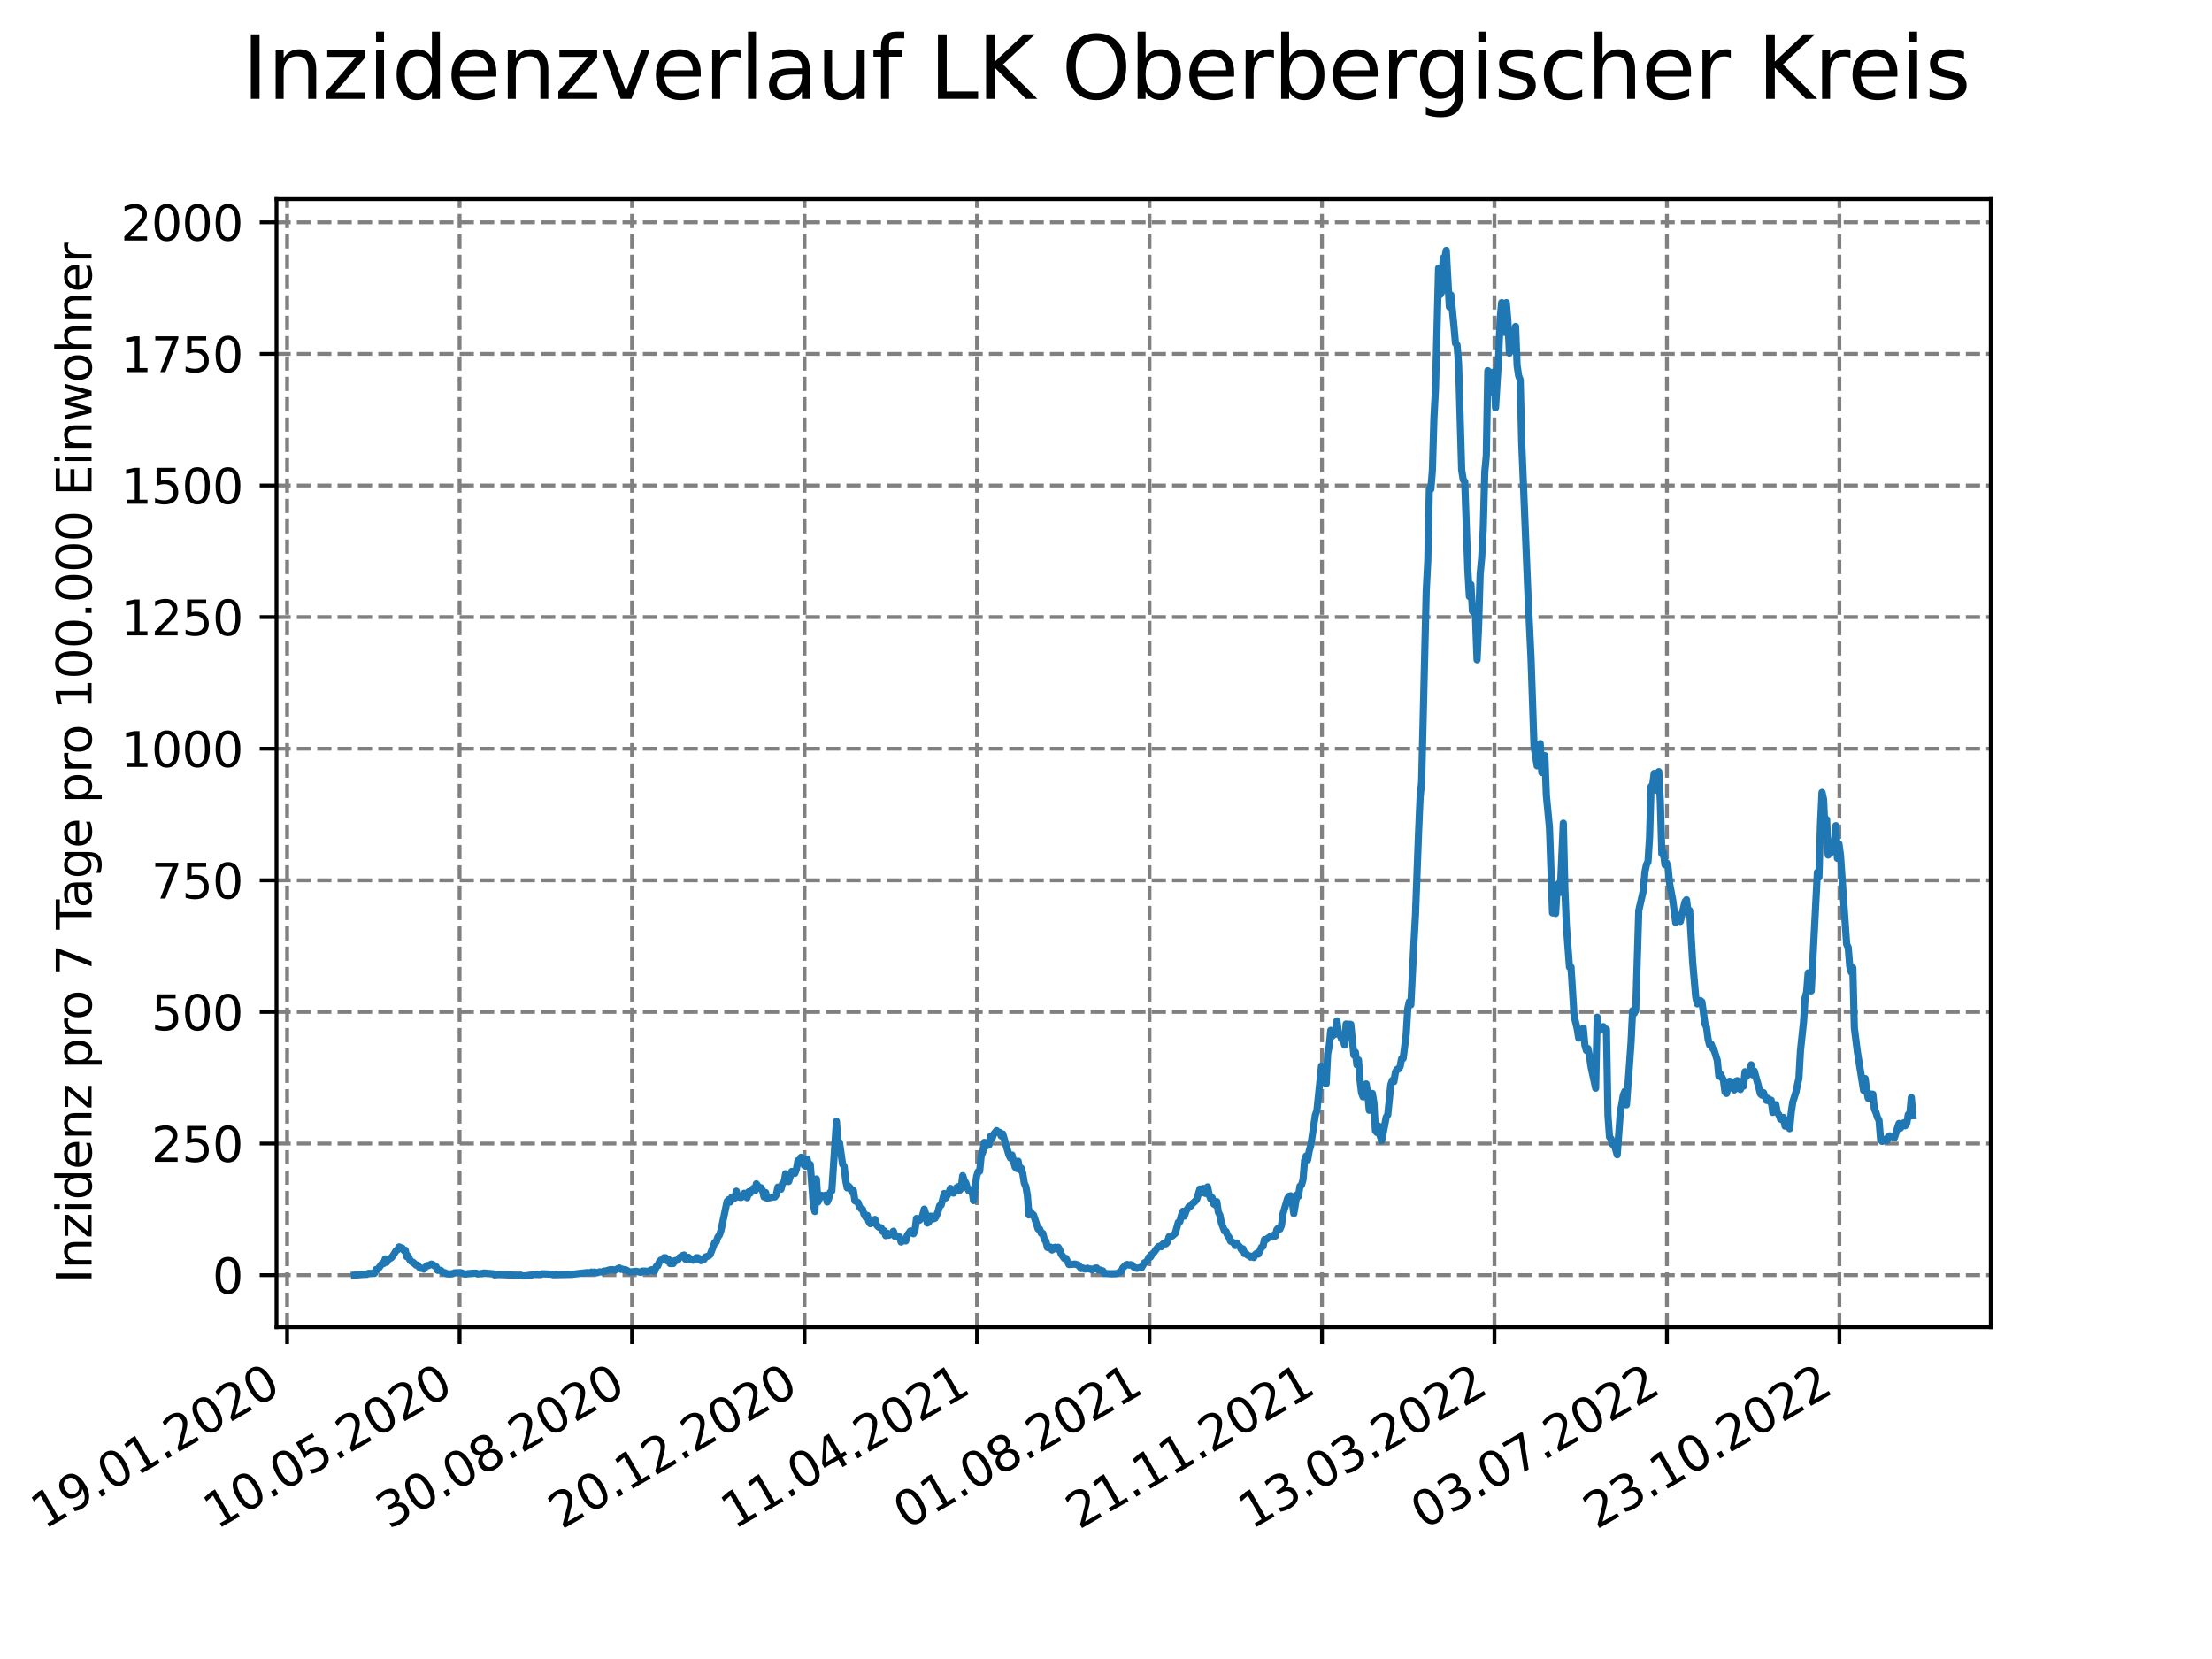 <?xml version="1.0" encoding="utf-8" standalone="no"?>
<!DOCTYPE svg PUBLIC "-//W3C//DTD SVG 1.1//EN"
  "http://www.w3.org/Graphics/SVG/1.1/DTD/svg11.dtd">
<svg xmlns:xlink="http://www.w3.org/1999/xlink" width="460.8pt" height="345.6pt" viewBox="0 0 460.8 345.6" xmlns="http://www.w3.org/2000/svg" version="1.1">
 <defs>
  <style type="text/css">*{stroke-linejoin: round; stroke-linecap: butt}</style>
 </defs>
 <g id="figure_1">
  <g id="patch_1">
   <path d="M 0 345.6 
L 460.8 345.6 
L 460.8 0 
L 0 0 
z
" style="fill: #ffffff"/>
  </g>
  <g id="axes_1">
   <g id="patch_2">
    <path d="M 57.6 276.48 
L 414.72 276.48 
L 414.72 41.472 
L 57.6 41.472 
z
" style="fill: #ffffff"/>
   </g>
   <g id="matplotlib.axis_1">
    <g id="xtick_1">
     <g id="line2d_1">
      <path d="M 59.811 276.48 
L 59.811 41.472 
" clip-path="url(#pd24a098620)" style="fill: none; stroke-dasharray: 2.96,1.28; stroke-dashoffset: 0; stroke: #808080; stroke-width: 0.8"/>
     </g>
     <g id="line2d_2">
      <defs>
       <path id="md7be34a9d0" d="M 0 0 
L 0 3.5 
" style="stroke: #000000; stroke-width: 0.8"/>
      </defs>
      <g>
       <use xlink:href="#md7be34a9d0" x="59.811" y="276.48" style="stroke: #000000; stroke-width: 0.8"/>
      </g>
     </g>
     <g id="text_1">
      <!-- 19.01.2020 -->
      <g transform="translate(9.186 318.689) rotate(-30) scale(0.1 -0.1)">
       <defs>
        <path id="DejaVuSans-31" d="M 794 531 
L 1825 531 
L 1825 4091 
L 703 3866 
L 703 4441 
L 1819 4666 
L 2450 4666 
L 2450 531 
L 3481 531 
L 3481 0 
L 794 0 
L 794 531 
z
" transform="scale(0.016)"/>
        <path id="DejaVuSans-39" d="M 703 97 
L 703 672 
Q 941 559 1184 500 
Q 1428 441 1663 441 
Q 2288 441 2617 861 
Q 2947 1281 2994 2138 
Q 2813 1869 2534 1725 
Q 2256 1581 1919 1581 
Q 1219 1581 811 2004 
Q 403 2428 403 3163 
Q 403 3881 828 4315 
Q 1253 4750 1959 4750 
Q 2769 4750 3195 4129 
Q 3622 3509 3622 2328 
Q 3622 1225 3098 567 
Q 2575 -91 1691 -91 
Q 1453 -91 1209 -44 
Q 966 3 703 97 
z
M 1959 2075 
Q 2384 2075 2632 2365 
Q 2881 2656 2881 3163 
Q 2881 3666 2632 3958 
Q 2384 4250 1959 4250 
Q 1534 4250 1286 3958 
Q 1038 3666 1038 3163 
Q 1038 2656 1286 2365 
Q 1534 2075 1959 2075 
z
" transform="scale(0.016)"/>
        <path id="DejaVuSans-2e" d="M 684 794 
L 1344 794 
L 1344 0 
L 684 0 
L 684 794 
z
" transform="scale(0.016)"/>
        <path id="DejaVuSans-30" d="M 2034 4250 
Q 1547 4250 1301 3770 
Q 1056 3291 1056 2328 
Q 1056 1369 1301 889 
Q 1547 409 2034 409 
Q 2525 409 2770 889 
Q 3016 1369 3016 2328 
Q 3016 3291 2770 3770 
Q 2525 4250 2034 4250 
z
M 2034 4750 
Q 2819 4750 3233 4129 
Q 3647 3509 3647 2328 
Q 3647 1150 3233 529 
Q 2819 -91 2034 -91 
Q 1250 -91 836 529 
Q 422 1150 422 2328 
Q 422 3509 836 4129 
Q 1250 4750 2034 4750 
z
" transform="scale(0.016)"/>
        <path id="DejaVuSans-32" d="M 1228 531 
L 3431 531 
L 3431 0 
L 469 0 
L 469 531 
Q 828 903 1448 1529 
Q 2069 2156 2228 2338 
Q 2531 2678 2651 2914 
Q 2772 3150 2772 3378 
Q 2772 3750 2511 3984 
Q 2250 4219 1831 4219 
Q 1534 4219 1204 4116 
Q 875 4013 500 3803 
L 500 4441 
Q 881 4594 1212 4672 
Q 1544 4750 1819 4750 
Q 2544 4750 2975 4387 
Q 3406 4025 3406 3419 
Q 3406 3131 3298 2873 
Q 3191 2616 2906 2266 
Q 2828 2175 2409 1742 
Q 1991 1309 1228 531 
z
" transform="scale(0.016)"/>
       </defs>
       <use xlink:href="#DejaVuSans-31"/>
       <use xlink:href="#DejaVuSans-39" x="63.623"/>
       <use xlink:href="#DejaVuSans-2e" x="127.246"/>
       <use xlink:href="#DejaVuSans-30" x="159.033"/>
       <use xlink:href="#DejaVuSans-31" x="222.656"/>
       <use xlink:href="#DejaVuSans-2e" x="286.279"/>
       <use xlink:href="#DejaVuSans-32" x="318.066"/>
       <use xlink:href="#DejaVuSans-30" x="381.689"/>
       <use xlink:href="#DejaVuSans-32" x="445.312"/>
       <use xlink:href="#DejaVuSans-30" x="508.936"/>
      </g>
     </g>
    </g>
    <g id="xtick_2">
     <g id="line2d_3">
      <path d="M 95.741 276.48 
L 95.741 41.472 
" clip-path="url(#pd24a098620)" style="fill: none; stroke-dasharray: 2.96,1.28; stroke-dashoffset: 0; stroke: #808080; stroke-width: 0.8"/>
     </g>
     <g id="line2d_4">
      <g>
       <use xlink:href="#md7be34a9d0" x="95.741" y="276.48" style="stroke: #000000; stroke-width: 0.8"/>
      </g>
     </g>
     <g id="text_2">
      <!-- 10.05.2020 -->
      <g transform="translate(45.116 318.689) rotate(-30) scale(0.1 -0.1)">
       <defs>
        <path id="DejaVuSans-35" d="M 691 4666 
L 3169 4666 
L 3169 4134 
L 1269 4134 
L 1269 2991 
Q 1406 3038 1543 3061 
Q 1681 3084 1819 3084 
Q 2600 3084 3056 2656 
Q 3513 2228 3513 1497 
Q 3513 744 3044 326 
Q 2575 -91 1722 -91 
Q 1428 -91 1123 -41 
Q 819 9 494 109 
L 494 744 
Q 775 591 1075 516 
Q 1375 441 1709 441 
Q 2250 441 2565 725 
Q 2881 1009 2881 1497 
Q 2881 1984 2565 2268 
Q 2250 2553 1709 2553 
Q 1456 2553 1204 2497 
Q 953 2441 691 2322 
L 691 4666 
z
" transform="scale(0.016)"/>
       </defs>
       <use xlink:href="#DejaVuSans-31"/>
       <use xlink:href="#DejaVuSans-30" x="63.623"/>
       <use xlink:href="#DejaVuSans-2e" x="127.246"/>
       <use xlink:href="#DejaVuSans-30" x="159.033"/>
       <use xlink:href="#DejaVuSans-35" x="222.656"/>
       <use xlink:href="#DejaVuSans-2e" x="286.279"/>
       <use xlink:href="#DejaVuSans-32" x="318.066"/>
       <use xlink:href="#DejaVuSans-30" x="381.689"/>
       <use xlink:href="#DejaVuSans-32" x="445.312"/>
       <use xlink:href="#DejaVuSans-30" x="508.936"/>
      </g>
     </g>
    </g>
    <g id="xtick_3">
     <g id="line2d_5">
      <path d="M 131.671 276.48 
L 131.671 41.472 
" clip-path="url(#pd24a098620)" style="fill: none; stroke-dasharray: 2.96,1.28; stroke-dashoffset: 0; stroke: #808080; stroke-width: 0.8"/>
     </g>
     <g id="line2d_6">
      <g>
       <use xlink:href="#md7be34a9d0" x="131.671" y="276.48" style="stroke: #000000; stroke-width: 0.8"/>
      </g>
     </g>
     <g id="text_3">
      <!-- 30.08.2020 -->
      <g transform="translate(81.046 318.689) rotate(-30) scale(0.1 -0.1)">
       <defs>
        <path id="DejaVuSans-33" d="M 2597 2516 
Q 3050 2419 3304 2112 
Q 3559 1806 3559 1356 
Q 3559 666 3084 287 
Q 2609 -91 1734 -91 
Q 1441 -91 1130 -33 
Q 819 25 488 141 
L 488 750 
Q 750 597 1062 519 
Q 1375 441 1716 441 
Q 2309 441 2620 675 
Q 2931 909 2931 1356 
Q 2931 1769 2642 2001 
Q 2353 2234 1838 2234 
L 1294 2234 
L 1294 2753 
L 1863 2753 
Q 2328 2753 2575 2939 
Q 2822 3125 2822 3475 
Q 2822 3834 2567 4026 
Q 2313 4219 1838 4219 
Q 1578 4219 1281 4162 
Q 984 4106 628 3988 
L 628 4550 
Q 988 4650 1302 4700 
Q 1616 4750 1894 4750 
Q 2613 4750 3031 4423 
Q 3450 4097 3450 3541 
Q 3450 3153 3228 2886 
Q 3006 2619 2597 2516 
z
" transform="scale(0.016)"/>
        <path id="DejaVuSans-38" d="M 2034 2216 
Q 1584 2216 1326 1975 
Q 1069 1734 1069 1313 
Q 1069 891 1326 650 
Q 1584 409 2034 409 
Q 2484 409 2743 651 
Q 3003 894 3003 1313 
Q 3003 1734 2745 1975 
Q 2488 2216 2034 2216 
z
M 1403 2484 
Q 997 2584 770 2862 
Q 544 3141 544 3541 
Q 544 4100 942 4425 
Q 1341 4750 2034 4750 
Q 2731 4750 3128 4425 
Q 3525 4100 3525 3541 
Q 3525 3141 3298 2862 
Q 3072 2584 2669 2484 
Q 3125 2378 3379 2068 
Q 3634 1759 3634 1313 
Q 3634 634 3220 271 
Q 2806 -91 2034 -91 
Q 1263 -91 848 271 
Q 434 634 434 1313 
Q 434 1759 690 2068 
Q 947 2378 1403 2484 
z
M 1172 3481 
Q 1172 3119 1398 2916 
Q 1625 2713 2034 2713 
Q 2441 2713 2670 2916 
Q 2900 3119 2900 3481 
Q 2900 3844 2670 4047 
Q 2441 4250 2034 4250 
Q 1625 4250 1398 4047 
Q 1172 3844 1172 3481 
z
" transform="scale(0.016)"/>
       </defs>
       <use xlink:href="#DejaVuSans-33"/>
       <use xlink:href="#DejaVuSans-30" x="63.623"/>
       <use xlink:href="#DejaVuSans-2e" x="127.246"/>
       <use xlink:href="#DejaVuSans-30" x="159.033"/>
       <use xlink:href="#DejaVuSans-38" x="222.656"/>
       <use xlink:href="#DejaVuSans-2e" x="286.279"/>
       <use xlink:href="#DejaVuSans-32" x="318.066"/>
       <use xlink:href="#DejaVuSans-30" x="381.689"/>
       <use xlink:href="#DejaVuSans-32" x="445.312"/>
       <use xlink:href="#DejaVuSans-30" x="508.936"/>
      </g>
     </g>
    </g>
    <g id="xtick_4">
     <g id="line2d_7">
      <path d="M 167.601 276.48 
L 167.601 41.472 
" clip-path="url(#pd24a098620)" style="fill: none; stroke-dasharray: 2.96,1.28; stroke-dashoffset: 0; stroke: #808080; stroke-width: 0.8"/>
     </g>
     <g id="line2d_8">
      <g>
       <use xlink:href="#md7be34a9d0" x="167.601" y="276.48" style="stroke: #000000; stroke-width: 0.8"/>
      </g>
     </g>
     <g id="text_4">
      <!-- 20.12.2020 -->
      <g transform="translate(116.976 318.689) rotate(-30) scale(0.1 -0.1)">
       <use xlink:href="#DejaVuSans-32"/>
       <use xlink:href="#DejaVuSans-30" x="63.623"/>
       <use xlink:href="#DejaVuSans-2e" x="127.246"/>
       <use xlink:href="#DejaVuSans-31" x="159.033"/>
       <use xlink:href="#DejaVuSans-32" x="222.656"/>
       <use xlink:href="#DejaVuSans-2e" x="286.279"/>
       <use xlink:href="#DejaVuSans-32" x="318.066"/>
       <use xlink:href="#DejaVuSans-30" x="381.689"/>
       <use xlink:href="#DejaVuSans-32" x="445.312"/>
       <use xlink:href="#DejaVuSans-30" x="508.936"/>
      </g>
     </g>
    </g>
    <g id="xtick_5">
     <g id="line2d_9">
      <path d="M 203.531 276.48 
L 203.531 41.472 
" clip-path="url(#pd24a098620)" style="fill: none; stroke-dasharray: 2.96,1.28; stroke-dashoffset: 0; stroke: #808080; stroke-width: 0.8"/>
     </g>
     <g id="line2d_10">
      <g>
       <use xlink:href="#md7be34a9d0" x="203.531" y="276.48" style="stroke: #000000; stroke-width: 0.8"/>
      </g>
     </g>
     <g id="text_5">
      <!-- 11.04.2021 -->
      <g transform="translate(152.906 318.689) rotate(-30) scale(0.1 -0.1)">
       <defs>
        <path id="DejaVuSans-34" d="M 2419 4116 
L 825 1625 
L 2419 1625 
L 2419 4116 
z
M 2253 4666 
L 3047 4666 
L 3047 1625 
L 3713 1625 
L 3713 1100 
L 3047 1100 
L 3047 0 
L 2419 0 
L 2419 1100 
L 313 1100 
L 313 1709 
L 2253 4666 
z
" transform="scale(0.016)"/>
       </defs>
       <use xlink:href="#DejaVuSans-31"/>
       <use xlink:href="#DejaVuSans-31" x="63.623"/>
       <use xlink:href="#DejaVuSans-2e" x="127.246"/>
       <use xlink:href="#DejaVuSans-30" x="159.033"/>
       <use xlink:href="#DejaVuSans-34" x="222.656"/>
       <use xlink:href="#DejaVuSans-2e" x="286.279"/>
       <use xlink:href="#DejaVuSans-32" x="318.066"/>
       <use xlink:href="#DejaVuSans-30" x="381.689"/>
       <use xlink:href="#DejaVuSans-32" x="445.312"/>
       <use xlink:href="#DejaVuSans-31" x="508.936"/>
      </g>
     </g>
    </g>
    <g id="xtick_6">
     <g id="line2d_11">
      <path d="M 239.462 276.48 
L 239.462 41.472 
" clip-path="url(#pd24a098620)" style="fill: none; stroke-dasharray: 2.96,1.28; stroke-dashoffset: 0; stroke: #808080; stroke-width: 0.8"/>
     </g>
     <g id="line2d_12">
      <g>
       <use xlink:href="#md7be34a9d0" x="239.462" y="276.48" style="stroke: #000000; stroke-width: 0.8"/>
      </g>
     </g>
     <g id="text_6">
      <!-- 01.08.2021 -->
      <g transform="translate(188.836 318.689) rotate(-30) scale(0.1 -0.1)">
       <use xlink:href="#DejaVuSans-30"/>
       <use xlink:href="#DejaVuSans-31" x="63.623"/>
       <use xlink:href="#DejaVuSans-2e" x="127.246"/>
       <use xlink:href="#DejaVuSans-30" x="159.033"/>
       <use xlink:href="#DejaVuSans-38" x="222.656"/>
       <use xlink:href="#DejaVuSans-2e" x="286.279"/>
       <use xlink:href="#DejaVuSans-32" x="318.066"/>
       <use xlink:href="#DejaVuSans-30" x="381.689"/>
       <use xlink:href="#DejaVuSans-32" x="445.312"/>
       <use xlink:href="#DejaVuSans-31" x="508.936"/>
      </g>
     </g>
    </g>
    <g id="xtick_7">
     <g id="line2d_13">
      <path d="M 275.392 276.48 
L 275.392 41.472 
" clip-path="url(#pd24a098620)" style="fill: none; stroke-dasharray: 2.96,1.28; stroke-dashoffset: 0; stroke: #808080; stroke-width: 0.8"/>
     </g>
     <g id="line2d_14">
      <g>
       <use xlink:href="#md7be34a9d0" x="275.392" y="276.48" style="stroke: #000000; stroke-width: 0.8"/>
      </g>
     </g>
     <g id="text_7">
      <!-- 21.11.2021 -->
      <g transform="translate(224.767 318.689) rotate(-30) scale(0.1 -0.1)">
       <use xlink:href="#DejaVuSans-32"/>
       <use xlink:href="#DejaVuSans-31" x="63.623"/>
       <use xlink:href="#DejaVuSans-2e" x="127.246"/>
       <use xlink:href="#DejaVuSans-31" x="159.033"/>
       <use xlink:href="#DejaVuSans-31" x="222.656"/>
       <use xlink:href="#DejaVuSans-2e" x="286.279"/>
       <use xlink:href="#DejaVuSans-32" x="318.066"/>
       <use xlink:href="#DejaVuSans-30" x="381.689"/>
       <use xlink:href="#DejaVuSans-32" x="445.312"/>
       <use xlink:href="#DejaVuSans-31" x="508.936"/>
      </g>
     </g>
    </g>
    <g id="xtick_8">
     <g id="line2d_15">
      <path d="M 311.322 276.48 
L 311.322 41.472 
" clip-path="url(#pd24a098620)" style="fill: none; stroke-dasharray: 2.96,1.28; stroke-dashoffset: 0; stroke: #808080; stroke-width: 0.8"/>
     </g>
     <g id="line2d_16">
      <g>
       <use xlink:href="#md7be34a9d0" x="311.322" y="276.48" style="stroke: #000000; stroke-width: 0.8"/>
      </g>
     </g>
     <g id="text_8">
      <!-- 13.03.2022 -->
      <g transform="translate(260.697 318.689) rotate(-30) scale(0.1 -0.1)">
       <use xlink:href="#DejaVuSans-31"/>
       <use xlink:href="#DejaVuSans-33" x="63.623"/>
       <use xlink:href="#DejaVuSans-2e" x="127.246"/>
       <use xlink:href="#DejaVuSans-30" x="159.033"/>
       <use xlink:href="#DejaVuSans-33" x="222.656"/>
       <use xlink:href="#DejaVuSans-2e" x="286.279"/>
       <use xlink:href="#DejaVuSans-32" x="318.066"/>
       <use xlink:href="#DejaVuSans-30" x="381.689"/>
       <use xlink:href="#DejaVuSans-32" x="445.312"/>
       <use xlink:href="#DejaVuSans-32" x="508.936"/>
      </g>
     </g>
    </g>
    <g id="xtick_9">
     <g id="line2d_17">
      <path d="M 347.252 276.48 
L 347.252 41.472 
" clip-path="url(#pd24a098620)" style="fill: none; stroke-dasharray: 2.96,1.28; stroke-dashoffset: 0; stroke: #808080; stroke-width: 0.8"/>
     </g>
     <g id="line2d_18">
      <g>
       <use xlink:href="#md7be34a9d0" x="347.252" y="276.48" style="stroke: #000000; stroke-width: 0.8"/>
      </g>
     </g>
     <g id="text_9">
      <!-- 03.07.2022 -->
      <g transform="translate(296.627 318.689) rotate(-30) scale(0.1 -0.1)">
       <defs>
        <path id="DejaVuSans-37" d="M 525 4666 
L 3525 4666 
L 3525 4397 
L 1831 0 
L 1172 0 
L 2766 4134 
L 525 4134 
L 525 4666 
z
" transform="scale(0.016)"/>
       </defs>
       <use xlink:href="#DejaVuSans-30"/>
       <use xlink:href="#DejaVuSans-33" x="63.623"/>
       <use xlink:href="#DejaVuSans-2e" x="127.246"/>
       <use xlink:href="#DejaVuSans-30" x="159.033"/>
       <use xlink:href="#DejaVuSans-37" x="222.656"/>
       <use xlink:href="#DejaVuSans-2e" x="286.279"/>
       <use xlink:href="#DejaVuSans-32" x="318.066"/>
       <use xlink:href="#DejaVuSans-30" x="381.689"/>
       <use xlink:href="#DejaVuSans-32" x="445.312"/>
       <use xlink:href="#DejaVuSans-32" x="508.936"/>
      </g>
     </g>
    </g>
    <g id="xtick_10">
     <g id="line2d_19">
      <path d="M 383.182 276.48 
L 383.182 41.472 
" clip-path="url(#pd24a098620)" style="fill: none; stroke-dasharray: 2.96,1.28; stroke-dashoffset: 0; stroke: #808080; stroke-width: 0.8"/>
     </g>
     <g id="line2d_20">
      <g>
       <use xlink:href="#md7be34a9d0" x="383.182" y="276.48" style="stroke: #000000; stroke-width: 0.8"/>
      </g>
     </g>
     <g id="text_10">
      <!-- 23.10.2022 -->
      <g transform="translate(332.557 318.689) rotate(-30) scale(0.1 -0.1)">
       <use xlink:href="#DejaVuSans-32"/>
       <use xlink:href="#DejaVuSans-33" x="63.623"/>
       <use xlink:href="#DejaVuSans-2e" x="127.246"/>
       <use xlink:href="#DejaVuSans-31" x="159.033"/>
       <use xlink:href="#DejaVuSans-30" x="222.656"/>
       <use xlink:href="#DejaVuSans-2e" x="286.279"/>
       <use xlink:href="#DejaVuSans-32" x="318.066"/>
       <use xlink:href="#DejaVuSans-30" x="381.689"/>
       <use xlink:href="#DejaVuSans-32" x="445.312"/>
       <use xlink:href="#DejaVuSans-32" x="508.936"/>
      </g>
     </g>
    </g>
   </g>
   <g id="matplotlib.axis_2">
    <g id="ytick_1">
     <g id="line2d_21">
      <path d="M 57.6 265.637 
L 414.72 265.637 
" clip-path="url(#pd24a098620)" style="fill: none; stroke-dasharray: 2.96,1.28; stroke-dashoffset: 0; stroke: #808080; stroke-width: 0.8"/>
     </g>
     <g id="line2d_22">
      <defs>
       <path id="m832b160bcd" d="M 0 0 
L -3.5 0 
" style="stroke: #000000; stroke-width: 0.8"/>
      </defs>
      <g>
       <use xlink:href="#m832b160bcd" x="57.6" y="265.637" style="stroke: #000000; stroke-width: 0.8"/>
      </g>
     </g>
     <g id="text_11">
      <!-- 0 -->
      <g transform="translate(44.237 269.436) scale(0.1 -0.1)">
       <use xlink:href="#DejaVuSans-30"/>
      </g>
     </g>
    </g>
    <g id="ytick_2">
     <g id="line2d_23">
      <path d="M 57.6 238.22 
L 414.72 238.22 
" clip-path="url(#pd24a098620)" style="fill: none; stroke-dasharray: 2.96,1.28; stroke-dashoffset: 0; stroke: #808080; stroke-width: 0.8"/>
     </g>
     <g id="line2d_24">
      <g>
       <use xlink:href="#m832b160bcd" x="57.6" y="238.22" style="stroke: #000000; stroke-width: 0.8"/>
      </g>
     </g>
     <g id="text_12">
      <!-- 250 -->
      <g transform="translate(31.512 242.019) scale(0.1 -0.1)">
       <use xlink:href="#DejaVuSans-32"/>
       <use xlink:href="#DejaVuSans-35" x="63.623"/>
       <use xlink:href="#DejaVuSans-30" x="127.246"/>
      </g>
     </g>
    </g>
    <g id="ytick_3">
     <g id="line2d_25">
      <path d="M 57.6 210.803 
L 414.72 210.803 
" clip-path="url(#pd24a098620)" style="fill: none; stroke-dasharray: 2.96,1.28; stroke-dashoffset: 0; stroke: #808080; stroke-width: 0.8"/>
     </g>
     <g id="line2d_26">
      <g>
       <use xlink:href="#m832b160bcd" x="57.6" y="210.803" style="stroke: #000000; stroke-width: 0.8"/>
      </g>
     </g>
     <g id="text_13">
      <!-- 500 -->
      <g transform="translate(31.512 214.603) scale(0.1 -0.1)">
       <use xlink:href="#DejaVuSans-35"/>
       <use xlink:href="#DejaVuSans-30" x="63.623"/>
       <use xlink:href="#DejaVuSans-30" x="127.246"/>
      </g>
     </g>
    </g>
    <g id="ytick_4">
     <g id="line2d_27">
      <path d="M 57.6 183.387 
L 414.72 183.387 
" clip-path="url(#pd24a098620)" style="fill: none; stroke-dasharray: 2.96,1.28; stroke-dashoffset: 0; stroke: #808080; stroke-width: 0.8"/>
     </g>
     <g id="line2d_28">
      <g>
       <use xlink:href="#m832b160bcd" x="57.6" y="183.387" style="stroke: #000000; stroke-width: 0.8"/>
      </g>
     </g>
     <g id="text_14">
      <!-- 750 -->
      <g transform="translate(31.512 187.186) scale(0.1 -0.1)">
       <use xlink:href="#DejaVuSans-37"/>
       <use xlink:href="#DejaVuSans-35" x="63.623"/>
       <use xlink:href="#DejaVuSans-30" x="127.246"/>
      </g>
     </g>
    </g>
    <g id="ytick_5">
     <g id="line2d_29">
      <path d="M 57.6 155.97 
L 414.72 155.97 
" clip-path="url(#pd24a098620)" style="fill: none; stroke-dasharray: 2.96,1.28; stroke-dashoffset: 0; stroke: #808080; stroke-width: 0.8"/>
     </g>
     <g id="line2d_30">
      <g>
       <use xlink:href="#m832b160bcd" x="57.6" y="155.97" style="stroke: #000000; stroke-width: 0.8"/>
      </g>
     </g>
     <g id="text_15">
      <!-- 1000 -->
      <g transform="translate(25.15 159.769) scale(0.1 -0.1)">
       <use xlink:href="#DejaVuSans-31"/>
       <use xlink:href="#DejaVuSans-30" x="63.623"/>
       <use xlink:href="#DejaVuSans-30" x="127.246"/>
       <use xlink:href="#DejaVuSans-30" x="190.869"/>
      </g>
     </g>
    </g>
    <g id="ytick_6">
     <g id="line2d_31">
      <path d="M 57.6 128.553 
L 414.72 128.553 
" clip-path="url(#pd24a098620)" style="fill: none; stroke-dasharray: 2.96,1.28; stroke-dashoffset: 0; stroke: #808080; stroke-width: 0.8"/>
     </g>
     <g id="line2d_32">
      <g>
       <use xlink:href="#m832b160bcd" x="57.6" y="128.553" style="stroke: #000000; stroke-width: 0.8"/>
      </g>
     </g>
     <g id="text_16">
      <!-- 1250 -->
      <g transform="translate(25.15 132.353) scale(0.1 -0.1)">
       <use xlink:href="#DejaVuSans-31"/>
       <use xlink:href="#DejaVuSans-32" x="63.623"/>
       <use xlink:href="#DejaVuSans-35" x="127.246"/>
       <use xlink:href="#DejaVuSans-30" x="190.869"/>
      </g>
     </g>
    </g>
    <g id="ytick_7">
     <g id="line2d_33">
      <path d="M 57.6 101.137 
L 414.72 101.137 
" clip-path="url(#pd24a098620)" style="fill: none; stroke-dasharray: 2.96,1.28; stroke-dashoffset: 0; stroke: #808080; stroke-width: 0.8"/>
     </g>
     <g id="line2d_34">
      <g>
       <use xlink:href="#m832b160bcd" x="57.6" y="101.137" style="stroke: #000000; stroke-width: 0.8"/>
      </g>
     </g>
     <g id="text_17">
      <!-- 1500 -->
      <g transform="translate(25.15 104.936) scale(0.1 -0.1)">
       <use xlink:href="#DejaVuSans-31"/>
       <use xlink:href="#DejaVuSans-35" x="63.623"/>
       <use xlink:href="#DejaVuSans-30" x="127.246"/>
       <use xlink:href="#DejaVuSans-30" x="190.869"/>
      </g>
     </g>
    </g>
    <g id="ytick_8">
     <g id="line2d_35">
      <path d="M 57.6 73.72 
L 414.72 73.72 
" clip-path="url(#pd24a098620)" style="fill: none; stroke-dasharray: 2.96,1.28; stroke-dashoffset: 0; stroke: #808080; stroke-width: 0.8"/>
     </g>
     <g id="line2d_36">
      <g>
       <use xlink:href="#m832b160bcd" x="57.6" y="73.72" style="stroke: #000000; stroke-width: 0.8"/>
      </g>
     </g>
     <g id="text_18">
      <!-- 1750 -->
      <g transform="translate(25.15 77.519) scale(0.1 -0.1)">
       <use xlink:href="#DejaVuSans-31"/>
       <use xlink:href="#DejaVuSans-37" x="63.623"/>
       <use xlink:href="#DejaVuSans-35" x="127.246"/>
       <use xlink:href="#DejaVuSans-30" x="190.869"/>
      </g>
     </g>
    </g>
    <g id="ytick_9">
     <g id="line2d_37">
      <path d="M 57.6 46.304 
L 414.72 46.304 
" clip-path="url(#pd24a098620)" style="fill: none; stroke-dasharray: 2.96,1.28; stroke-dashoffset: 0; stroke: #808080; stroke-width: 0.8"/>
     </g>
     <g id="line2d_38">
      <g>
       <use xlink:href="#m832b160bcd" x="57.6" y="46.304" style="stroke: #000000; stroke-width: 0.8"/>
      </g>
     </g>
     <g id="text_19">
      <!-- 2000 -->
      <g transform="translate(25.15 50.103) scale(0.1 -0.1)">
       <use xlink:href="#DejaVuSans-32"/>
       <use xlink:href="#DejaVuSans-30" x="63.623"/>
       <use xlink:href="#DejaVuSans-30" x="127.246"/>
       <use xlink:href="#DejaVuSans-30" x="190.869"/>
      </g>
     </g>
    </g>
    <g id="text_20">
     <!-- Inzidenz pro 7 Tage pro 100.000 Einwohner -->
     <g transform="translate(19.07 267.301) rotate(-90) scale(0.1 -0.1)">
      <defs>
       <path id="DejaVuSans-49" d="M 628 4666 
L 1259 4666 
L 1259 0 
L 628 0 
L 628 4666 
z
" transform="scale(0.016)"/>
       <path id="DejaVuSans-6e" d="M 3513 2113 
L 3513 0 
L 2938 0 
L 2938 2094 
Q 2938 2591 2744 2837 
Q 2550 3084 2163 3084 
Q 1697 3084 1428 2787 
Q 1159 2491 1159 1978 
L 1159 0 
L 581 0 
L 581 3500 
L 1159 3500 
L 1159 2956 
Q 1366 3272 1645 3428 
Q 1925 3584 2291 3584 
Q 2894 3584 3203 3211 
Q 3513 2838 3513 2113 
z
" transform="scale(0.016)"/>
       <path id="DejaVuSans-7a" d="M 353 3500 
L 3084 3500 
L 3084 2975 
L 922 459 
L 3084 459 
L 3084 0 
L 275 0 
L 275 525 
L 2438 3041 
L 353 3041 
L 353 3500 
z
" transform="scale(0.016)"/>
       <path id="DejaVuSans-69" d="M 603 3500 
L 1178 3500 
L 1178 0 
L 603 0 
L 603 3500 
z
M 603 4863 
L 1178 4863 
L 1178 4134 
L 603 4134 
L 603 4863 
z
" transform="scale(0.016)"/>
       <path id="DejaVuSans-64" d="M 2906 2969 
L 2906 4863 
L 3481 4863 
L 3481 0 
L 2906 0 
L 2906 525 
Q 2725 213 2448 61 
Q 2172 -91 1784 -91 
Q 1150 -91 751 415 
Q 353 922 353 1747 
Q 353 2572 751 3078 
Q 1150 3584 1784 3584 
Q 2172 3584 2448 3432 
Q 2725 3281 2906 2969 
z
M 947 1747 
Q 947 1113 1208 752 
Q 1469 391 1925 391 
Q 2381 391 2643 752 
Q 2906 1113 2906 1747 
Q 2906 2381 2643 2742 
Q 2381 3103 1925 3103 
Q 1469 3103 1208 2742 
Q 947 2381 947 1747 
z
" transform="scale(0.016)"/>
       <path id="DejaVuSans-65" d="M 3597 1894 
L 3597 1613 
L 953 1613 
Q 991 1019 1311 708 
Q 1631 397 2203 397 
Q 2534 397 2845 478 
Q 3156 559 3463 722 
L 3463 178 
Q 3153 47 2828 -22 
Q 2503 -91 2169 -91 
Q 1331 -91 842 396 
Q 353 884 353 1716 
Q 353 2575 817 3079 
Q 1281 3584 2069 3584 
Q 2775 3584 3186 3129 
Q 3597 2675 3597 1894 
z
M 3022 2063 
Q 3016 2534 2758 2815 
Q 2500 3097 2075 3097 
Q 1594 3097 1305 2825 
Q 1016 2553 972 2059 
L 3022 2063 
z
" transform="scale(0.016)"/>
       <path id="DejaVuSans-20" transform="scale(0.016)"/>
       <path id="DejaVuSans-70" d="M 1159 525 
L 1159 -1331 
L 581 -1331 
L 581 3500 
L 1159 3500 
L 1159 2969 
Q 1341 3281 1617 3432 
Q 1894 3584 2278 3584 
Q 2916 3584 3314 3078 
Q 3713 2572 3713 1747 
Q 3713 922 3314 415 
Q 2916 -91 2278 -91 
Q 1894 -91 1617 61 
Q 1341 213 1159 525 
z
M 3116 1747 
Q 3116 2381 2855 2742 
Q 2594 3103 2138 3103 
Q 1681 3103 1420 2742 
Q 1159 2381 1159 1747 
Q 1159 1113 1420 752 
Q 1681 391 2138 391 
Q 2594 391 2855 752 
Q 3116 1113 3116 1747 
z
" transform="scale(0.016)"/>
       <path id="DejaVuSans-72" d="M 2631 2963 
Q 2534 3019 2420 3045 
Q 2306 3072 2169 3072 
Q 1681 3072 1420 2755 
Q 1159 2438 1159 1844 
L 1159 0 
L 581 0 
L 581 3500 
L 1159 3500 
L 1159 2956 
Q 1341 3275 1631 3429 
Q 1922 3584 2338 3584 
Q 2397 3584 2469 3576 
Q 2541 3569 2628 3553 
L 2631 2963 
z
" transform="scale(0.016)"/>
       <path id="DejaVuSans-6f" d="M 1959 3097 
Q 1497 3097 1228 2736 
Q 959 2375 959 1747 
Q 959 1119 1226 758 
Q 1494 397 1959 397 
Q 2419 397 2687 759 
Q 2956 1122 2956 1747 
Q 2956 2369 2687 2733 
Q 2419 3097 1959 3097 
z
M 1959 3584 
Q 2709 3584 3137 3096 
Q 3566 2609 3566 1747 
Q 3566 888 3137 398 
Q 2709 -91 1959 -91 
Q 1206 -91 779 398 
Q 353 888 353 1747 
Q 353 2609 779 3096 
Q 1206 3584 1959 3584 
z
" transform="scale(0.016)"/>
       <path id="DejaVuSans-54" d="M -19 4666 
L 3928 4666 
L 3928 4134 
L 2272 4134 
L 2272 0 
L 1638 0 
L 1638 4134 
L -19 4134 
L -19 4666 
z
" transform="scale(0.016)"/>
       <path id="DejaVuSans-61" d="M 2194 1759 
Q 1497 1759 1228 1600 
Q 959 1441 959 1056 
Q 959 750 1161 570 
Q 1363 391 1709 391 
Q 2188 391 2477 730 
Q 2766 1069 2766 1631 
L 2766 1759 
L 2194 1759 
z
M 3341 1997 
L 3341 0 
L 2766 0 
L 2766 531 
Q 2569 213 2275 61 
Q 1981 -91 1556 -91 
Q 1019 -91 701 211 
Q 384 513 384 1019 
Q 384 1609 779 1909 
Q 1175 2209 1959 2209 
L 2766 2209 
L 2766 2266 
Q 2766 2663 2505 2880 
Q 2244 3097 1772 3097 
Q 1472 3097 1187 3025 
Q 903 2953 641 2809 
L 641 3341 
Q 956 3463 1253 3523 
Q 1550 3584 1831 3584 
Q 2591 3584 2966 3190 
Q 3341 2797 3341 1997 
z
" transform="scale(0.016)"/>
       <path id="DejaVuSans-67" d="M 2906 1791 
Q 2906 2416 2648 2759 
Q 2391 3103 1925 3103 
Q 1463 3103 1205 2759 
Q 947 2416 947 1791 
Q 947 1169 1205 825 
Q 1463 481 1925 481 
Q 2391 481 2648 825 
Q 2906 1169 2906 1791 
z
M 3481 434 
Q 3481 -459 3084 -895 
Q 2688 -1331 1869 -1331 
Q 1566 -1331 1297 -1286 
Q 1028 -1241 775 -1147 
L 775 -588 
Q 1028 -725 1275 -790 
Q 1522 -856 1778 -856 
Q 2344 -856 2625 -561 
Q 2906 -266 2906 331 
L 2906 616 
Q 2728 306 2450 153 
Q 2172 0 1784 0 
Q 1141 0 747 490 
Q 353 981 353 1791 
Q 353 2603 747 3093 
Q 1141 3584 1784 3584 
Q 2172 3584 2450 3431 
Q 2728 3278 2906 2969 
L 2906 3500 
L 3481 3500 
L 3481 434 
z
" transform="scale(0.016)"/>
       <path id="DejaVuSans-45" d="M 628 4666 
L 3578 4666 
L 3578 4134 
L 1259 4134 
L 1259 2753 
L 3481 2753 
L 3481 2222 
L 1259 2222 
L 1259 531 
L 3634 531 
L 3634 0 
L 628 0 
L 628 4666 
z
" transform="scale(0.016)"/>
       <path id="DejaVuSans-77" d="M 269 3500 
L 844 3500 
L 1563 769 
L 2278 3500 
L 2956 3500 
L 3675 769 
L 4391 3500 
L 4966 3500 
L 4050 0 
L 3372 0 
L 2619 2869 
L 1863 0 
L 1184 0 
L 269 3500 
z
" transform="scale(0.016)"/>
       <path id="DejaVuSans-68" d="M 3513 2113 
L 3513 0 
L 2938 0 
L 2938 2094 
Q 2938 2591 2744 2837 
Q 2550 3084 2163 3084 
Q 1697 3084 1428 2787 
Q 1159 2491 1159 1978 
L 1159 0 
L 581 0 
L 581 4863 
L 1159 4863 
L 1159 2956 
Q 1366 3272 1645 3428 
Q 1925 3584 2291 3584 
Q 2894 3584 3203 3211 
Q 3513 2838 3513 2113 
z
" transform="scale(0.016)"/>
      </defs>
      <use xlink:href="#DejaVuSans-49"/>
      <use xlink:href="#DejaVuSans-6e" x="29.492"/>
      <use xlink:href="#DejaVuSans-7a" x="92.871"/>
      <use xlink:href="#DejaVuSans-69" x="145.361"/>
      <use xlink:href="#DejaVuSans-64" x="173.145"/>
      <use xlink:href="#DejaVuSans-65" x="236.621"/>
      <use xlink:href="#DejaVuSans-6e" x="298.145"/>
      <use xlink:href="#DejaVuSans-7a" x="361.523"/>
      <use xlink:href="#DejaVuSans-20" x="414.014"/>
      <use xlink:href="#DejaVuSans-70" x="445.801"/>
      <use xlink:href="#DejaVuSans-72" x="509.277"/>
      <use xlink:href="#DejaVuSans-6f" x="548.141"/>
      <use xlink:href="#DejaVuSans-20" x="609.322"/>
      <use xlink:href="#DejaVuSans-37" x="641.109"/>
      <use xlink:href="#DejaVuSans-20" x="704.732"/>
      <use xlink:href="#DejaVuSans-54" x="736.52"/>
      <use xlink:href="#DejaVuSans-61" x="781.104"/>
      <use xlink:href="#DejaVuSans-67" x="842.383"/>
      <use xlink:href="#DejaVuSans-65" x="905.859"/>
      <use xlink:href="#DejaVuSans-20" x="967.383"/>
      <use xlink:href="#DejaVuSans-70" x="999.17"/>
      <use xlink:href="#DejaVuSans-72" x="1062.646"/>
      <use xlink:href="#DejaVuSans-6f" x="1101.51"/>
      <use xlink:href="#DejaVuSans-20" x="1162.691"/>
      <use xlink:href="#DejaVuSans-31" x="1194.479"/>
      <use xlink:href="#DejaVuSans-30" x="1258.102"/>
      <use xlink:href="#DejaVuSans-30" x="1321.725"/>
      <use xlink:href="#DejaVuSans-2e" x="1385.348"/>
      <use xlink:href="#DejaVuSans-30" x="1417.135"/>
      <use xlink:href="#DejaVuSans-30" x="1480.758"/>
      <use xlink:href="#DejaVuSans-30" x="1544.381"/>
      <use xlink:href="#DejaVuSans-20" x="1608.004"/>
      <use xlink:href="#DejaVuSans-45" x="1639.791"/>
      <use xlink:href="#DejaVuSans-69" x="1702.975"/>
      <use xlink:href="#DejaVuSans-6e" x="1730.758"/>
      <use xlink:href="#DejaVuSans-77" x="1794.137"/>
      <use xlink:href="#DejaVuSans-6f" x="1875.924"/>
      <use xlink:href="#DejaVuSans-68" x="1937.105"/>
      <use xlink:href="#DejaVuSans-6e" x="2000.484"/>
      <use xlink:href="#DejaVuSans-65" x="2063.863"/>
      <use xlink:href="#DejaVuSans-72" x="2125.387"/>
     </g>
    </g>
   </g>
   <g id="line2d_39">
    <path d="M 73.833 265.637 
L 75.758 265.475 
L 76.399 265.475 
L 76.72 265.274 
L 78.003 265.274 
L 78.324 264.468 
L 78.645 264.508 
L 79.607 263.218 
L 79.928 263.218 
L 80.249 262.251 
L 80.57 262.936 
L 80.89 262.371 
L 81.532 262.009 
L 81.853 261.606 
L 82.494 260.558 
L 82.815 260.356 
L 83.136 259.751 
L 83.778 259.993 
L 84.098 260.477 
L 84.419 260.437 
L 84.74 261.807 
L 85.061 261.686 
L 85.382 262.492 
L 85.703 262.815 
L 86.023 262.936 
L 86.665 263.54 
L 86.986 263.54 
L 87.307 263.984 
L 87.627 264.226 
L 87.948 264.185 
L 88.269 264.387 
L 88.911 263.661 
L 89.231 263.661 
L 89.873 263.339 
L 90.194 263.46 
L 90.515 263.742 
L 90.835 263.863 
L 91.156 264.629 
L 91.798 264.629 
L 92.439 265.153 
L 92.76 265.153 
L 93.081 265.354 
L 93.723 265.395 
L 94.364 265.314 
L 94.685 265.153 
L 95.968 265.113 
L 96.61 265.354 
L 96.931 265.435 
L 97.572 265.314 
L 98.535 265.233 
L 99.176 265.233 
L 99.497 265.395 
L 100.139 265.314 
L 100.46 265.314 
L 100.78 265.193 
L 102.705 265.354 
L 103.026 265.596 
L 103.668 265.516 
L 104.309 265.516 
L 106.234 265.596 
L 107.196 265.637 
L 108.48 265.637 
L 108.8 265.798 
L 109.763 265.758 
L 110.404 265.637 
L 110.725 265.637 
L 111.046 265.475 
L 112.65 265.516 
L 112.971 265.354 
L 114.896 265.435 
L 115.217 265.556 
L 119.066 265.475 
L 122.274 265.113 
L 122.916 265.153 
L 123.237 264.992 
L 123.557 265.072 
L 123.878 264.992 
L 124.199 265.153 
L 124.52 265.113 
L 124.841 264.951 
L 125.482 264.992 
L 125.803 264.79 
L 126.124 264.79 
L 127.086 264.508 
L 127.728 264.508 
L 128.049 264.629 
L 129.011 264.145 
L 129.332 264.427 
L 129.653 264.387 
L 129.974 264.548 
L 130.294 264.508 
L 131.257 264.992 
L 132.54 264.83 
L 133.502 265.072 
L 133.823 264.79 
L 134.465 264.79 
L 134.786 264.951 
L 135.748 264.508 
L 136.069 264.79 
L 136.39 264.79 
L 136.71 263.823 
L 137.031 263.702 
L 137.352 262.895 
L 137.673 262.492 
L 137.994 262.452 
L 138.315 262.009 
L 138.635 262.009 
L 138.956 262.654 
L 139.277 262.371 
L 139.598 263.218 
L 140.239 263.218 
L 140.56 262.613 
L 140.881 262.613 
L 141.202 262.492 
L 141.523 262.009 
L 142.164 261.565 
L 142.485 261.444 
L 142.806 262.331 
L 143.127 262.331 
L 143.447 261.928 
L 143.768 262.412 
L 144.089 262.412 
L 144.41 262.533 
L 144.731 262.412 
L 145.051 262.009 
L 145.372 262.009 
L 145.693 262.452 
L 146.014 262.613 
L 146.335 262.371 
L 146.655 262.371 
L 146.976 261.847 
L 147.618 261.646 
L 147.939 261.364 
L 148.901 258.824 
L 149.222 258.703 
L 149.543 257.695 
L 149.863 257.292 
L 150.184 256.365 
L 151.468 250.278 
L 151.788 249.916 
L 152.109 250.399 
L 152.43 249.432 
L 152.751 249.795 
L 153.072 249.593 
L 153.392 248.142 
L 153.713 249.351 
L 154.355 249.472 
L 154.676 249.311 
L 154.996 248.585 
L 155.317 248.827 
L 155.638 249.513 
L 155.959 248.263 
L 156.28 248.585 
L 156.921 247.578 
L 157.242 248.102 
L 157.563 246.61 
L 158.204 247.578 
L 158.525 247.416 
L 158.846 247.981 
L 159.167 249.351 
L 159.488 248.424 
L 159.808 249.633 
L 161.092 249.351 
L 161.412 249.351 
L 161.733 248.868 
L 162.054 247.295 
L 162.375 247.376 
L 162.696 247.739 
L 163.016 246.53 
L 163.337 246.247 
L 163.658 244.514 
L 163.979 245.522 
L 164.3 246.126 
L 164.941 244.03 
L 165.262 244.353 
L 165.583 244.433 
L 165.904 243.587 
L 166.225 241.773 
L 166.545 242.095 
L 166.866 241.088 
L 167.187 241.249 
L 167.508 242.74 
L 167.829 242.942 
L 168.149 241.451 
L 168.47 243.023 
L 168.791 242.579 
L 169.433 251.004 
L 169.753 252.375 
L 170.074 245.602 
L 170.395 250.399 
L 171.037 248.988 
L 171.357 249.15 
L 171.999 248.988 
L 172.32 250.399 
L 172.641 249.674 
L 172.961 248.384 
L 173.282 248.102 
L 174.245 233.59 
L 174.565 237.661 
L 174.886 238.024 
L 175.528 242.539 
L 175.849 242.982 
L 176.169 245.885 
L 176.49 247.457 
L 176.811 247.134 
L 177.132 247.497 
L 177.453 248.263 
L 177.774 247.981 
L 178.094 250.157 
L 178.736 250.48 
L 179.057 251.407 
L 179.378 251.81 
L 179.698 251.931 
L 180.019 253.06 
L 180.34 253.544 
L 180.661 253.181 
L 180.982 254.471 
L 181.302 254.914 
L 181.944 254.632 
L 182.265 254.027 
L 182.586 255.116 
L 182.906 255.519 
L 183.227 255.72 
L 183.548 255.761 
L 183.869 256.526 
L 184.19 256.406 
L 184.51 257.413 
L 184.831 256.889 
L 185.152 257.333 
L 185.794 257.051 
L 186.114 256.486 
L 186.435 257.575 
L 186.756 257.655 
L 187.077 257.575 
L 187.398 257.655 
L 187.718 258.744 
L 188.039 258.421 
L 188.681 258.502 
L 189.002 257.333 
L 189.643 256.446 
L 189.964 256.446 
L 190.285 257.01 
L 190.606 256.325 
L 190.927 253.826 
L 191.247 254.309 
L 191.568 254.189 
L 191.889 253.826 
L 192.21 253.14 
L 192.531 251.891 
L 192.851 252.939 
L 193.172 254.793 
L 193.493 254.592 
L 193.814 253.342 
L 194.135 253.382 
L 194.455 253.906 
L 194.776 253.785 
L 195.097 253.221 
L 195.418 252.375 
L 195.739 251.165 
L 196.059 251.044 
L 196.701 248.626 
L 197.022 249.553 
L 197.663 248.464 
L 197.984 247.578 
L 198.626 248.545 
L 198.947 248.182 
L 199.267 247.416 
L 199.588 247.215 
L 199.909 247.981 
L 200.23 247.537 
L 200.551 244.917 
L 200.871 245.925 
L 201.192 246.409 
L 201.513 247.497 
L 201.834 248.102 
L 202.155 247.82 
L 202.475 247.981 
L 202.796 250.117 
L 203.438 245.119 
L 203.759 244.071 
L 204.08 243.99 
L 204.4 240.725 
L 204.721 240.04 
L 205.042 237.984 
L 205.363 238.79 
L 205.684 238.145 
L 206.004 238.548 
L 206.325 236.734 
L 206.646 237.218 
L 206.967 236.331 
L 207.608 235.525 
L 207.929 235.888 
L 208.25 235.888 
L 208.571 236.654 
L 208.892 236.21 
L 210.175 240.604 
L 210.496 241.249 
L 210.816 240.604 
L 211.458 243.103 
L 211.779 243.426 
L 212.1 241.894 
L 212.42 243.668 
L 212.741 243.345 
L 213.062 244.474 
L 213.383 246.489 
L 213.704 247.175 
L 214.024 249.029 
L 214.345 253.1 
L 214.666 252.415 
L 214.987 252.858 
L 215.308 253.1 
L 216.27 256.043 
L 216.591 256.043 
L 216.912 256.93 
L 217.233 256.93 
L 217.553 258.22 
L 217.874 258.542 
L 218.195 259.872 
L 218.516 259.953 
L 218.837 259.792 
L 219.157 260.396 
L 219.478 259.913 
L 219.799 259.832 
L 220.12 260.195 
L 220.441 259.832 
L 220.761 260.356 
L 221.082 261.283 
L 221.724 262.17 
L 222.045 262.13 
L 222.686 263.42 
L 223.969 263.339 
L 224.611 263.54 
L 225.253 264.266 
L 225.573 264.145 
L 225.894 264.347 
L 226.215 264.347 
L 226.536 264.185 
L 226.857 264.347 
L 227.177 264.347 
L 227.498 264.548 
L 228.14 264.185 
L 228.461 264.145 
L 228.781 264.548 
L 229.102 264.548 
L 229.744 264.75 
L 230.065 265.274 
L 231.348 265.354 
L 232.631 265.314 
L 233.594 264.83 
L 233.914 264.105 
L 234.556 263.5 
L 234.877 263.42 
L 235.198 263.54 
L 235.518 263.46 
L 235.839 263.54 
L 236.16 263.944 
L 236.802 264.226 
L 237.443 264.064 
L 237.764 264.145 
L 238.406 263.057 
L 238.726 262.936 
L 239.047 262.573 
L 239.368 261.888 
L 239.689 261.847 
L 240.01 261.243 
L 240.33 261.001 
L 240.972 260.114 
L 241.293 259.711 
L 241.614 259.59 
L 241.934 259.711 
L 242.255 259.147 
L 242.576 258.905 
L 242.897 259.106 
L 243.218 258.703 
L 243.539 257.615 
L 243.859 257.655 
L 244.18 257.494 
L 244.822 256.93 
L 245.463 254.632 
L 245.784 254.511 
L 246.105 253.181 
L 246.426 252.334 
L 246.747 253.342 
L 247.067 252.294 
L 247.709 251.326 
L 248.03 251.246 
L 248.351 250.802 
L 248.992 250.238 
L 249.313 249.835 
L 249.955 247.699 
L 250.275 247.82 
L 250.596 247.578 
L 250.917 248.545 
L 251.238 248.626 
L 251.559 247.255 
L 251.879 248.827 
L 252.2 249.754 
L 252.521 249.513 
L 252.842 250.802 
L 253.163 251.004 
L 253.483 250.319 
L 253.804 252.495 
L 254.125 253.14 
L 254.446 254.753 
L 255.087 256.446 
L 255.408 256.526 
L 255.729 257.333 
L 256.05 257.776 
L 256.371 258.582 
L 256.692 258.703 
L 257.012 258.945 
L 257.333 259.469 
L 257.654 258.945 
L 257.975 259.469 
L 258.296 259.751 
L 258.616 260.356 
L 258.937 260.154 
L 259.258 261.162 
L 259.579 261.162 
L 259.9 261.485 
L 260.22 261.606 
L 260.541 261.888 
L 260.862 261.686 
L 261.183 261.968 
L 261.504 261.323 
L 261.824 261.082 
L 262.145 261.243 
L 262.787 259.832 
L 263.108 259.63 
L 263.428 258.22 
L 263.749 258.22 
L 264.712 257.534 
L 265.032 257.695 
L 265.353 257.292 
L 265.674 257.494 
L 265.995 256.164 
L 266.316 255.801 
L 266.636 256.043 
L 266.957 255.277 
L 267.278 252.818 
L 268.24 249.633 
L 268.561 249.19 
L 268.882 249.109 
L 269.203 250.359 
L 269.524 252.818 
L 270.165 248.908 
L 270.486 249.23 
L 270.807 247.094 
L 271.128 246.852 
L 271.449 245.723 
L 271.769 241.733 
L 272.09 240.806 
L 272.411 241.612 
L 272.732 239.757 
L 273.053 238.629 
L 274.015 232.26 
L 274.336 231.373 
L 275.298 222.061 
L 275.619 223.916 
L 275.94 223.835 
L 276.261 225.77 
L 276.581 219.522 
L 276.902 217.95 
L 277.223 214.644 
L 277.544 215.854 
L 277.865 214.846 
L 278.185 215.45 
L 278.506 212.669 
L 278.827 215.168 
L 279.148 215.612 
L 279.469 216.458 
L 279.789 216.619 
L 280.11 217.708 
L 280.431 213.314 
L 280.752 213.637 
L 281.073 213.354 
L 281.393 213.395 
L 282.035 219.804 
L 282.356 219.199 
L 282.677 221.86 
L 282.998 220.812 
L 283.318 225.044 
L 283.639 227.664 
L 283.96 228.511 
L 284.281 226.375 
L 284.602 225.81 
L 284.922 227.826 
L 285.243 231.292 
L 285.564 228.148 
L 285.885 227.785 
L 286.206 229.72 
L 286.526 235.565 
L 286.847 235.928 
L 287.168 234.557 
L 287.489 236.533 
L 287.81 237.621 
L 288.451 234.437 
L 288.772 232.703 
L 289.093 232.26 
L 289.734 225.971 
L 290.055 225.044 
L 290.376 225.326 
L 290.697 223.351 
L 291.018 222.787 
L 291.338 222.706 
L 291.659 222.223 
L 291.98 220.53 
L 292.301 220.489 
L 292.942 215.41 
L 293.263 210.13 
L 293.584 208.678 
L 293.905 209.323 
L 294.546 196.505 
L 294.867 190.619 
L 295.509 173.528 
L 295.83 166.111 
L 296.151 162.926 
L 297.113 123.1 
L 297.434 116.892 
L 297.755 101.857 
L 298.075 101.897 
L 298.396 97.946 
L 298.717 87.103 
L 299.038 81.057 
L 299.679 55.863 
L 300 61.385 
L 300.321 60.821 
L 300.642 53.726 
L 300.963 53.767 
L 301.283 52.154 
L 301.925 63.925 
L 302.246 61.426 
L 302.887 67.956 
L 303.208 71.503 
L 303.529 71.866 
L 303.85 75.816 
L 304.491 97.866 
L 304.812 99.922 
L 305.133 100.365 
L 305.775 118.746 
L 306.095 124.269 
L 306.416 121.77 
L 306.737 127.333 
L 307.058 126.365 
L 307.379 128.864 
L 307.699 137.45 
L 308.02 130.316 
L 308.341 119.633 
L 308.662 116.167 
L 308.983 110.281 
L 309.304 98.39 
L 309.624 94.923 
L 309.945 77.227 
L 310.266 77.509 
L 310.587 80.895 
L 310.908 81.782 
L 311.228 77.469 
L 311.549 84.926 
L 312.191 74.405 
L 312.512 66.384 
L 312.832 63.038 
L 313.153 64.932 
L 313.474 69.246 
L 313.795 63.038 
L 314.116 66.827 
L 314.436 73.559 
L 314.757 71.987 
L 315.078 72.914 
L 315.399 71.906 
L 315.72 67.996 
L 316.04 76.139 
L 316.361 78.275 
L 316.682 79.162 
L 317.003 92.303 
L 318.286 123.543 
L 318.928 136.886 
L 319.569 155.469 
L 320.211 159.54 
L 320.532 155.59 
L 320.852 154.905 
L 321.173 160.911 
L 321.494 159.54 
L 321.815 157.404 
L 322.136 165.667 
L 322.777 172.359 
L 323.419 190.176 
L 323.74 190.095 
L 324.061 190.297 
L 324.381 184.976 
L 324.702 184.049 
L 325.023 185.903 
L 325.665 171.472 
L 325.985 185.137 
L 326.306 192.917 
L 326.948 201.463 
L 327.269 201.463 
L 327.91 211.621 
L 328.552 214.281 
L 328.873 216.257 
L 329.193 214.523 
L 329.514 215.289 
L 329.835 214.201 
L 330.156 217.708 
L 330.477 218.837 
L 330.797 218.433 
L 331.118 220.006 
L 331.439 222.223 
L 332.401 226.697 
L 332.722 211.903 
L 333.043 214.483 
L 333.364 214.604 
L 334.005 213.878 
L 334.326 214.725 
L 334.647 214.402 
L 334.968 232.381 
L 335.289 236.855 
L 335.61 237.218 
L 335.93 238.387 
L 336.251 238.306 
L 336.893 240.564 
L 337.534 231.816 
L 338.176 228.108 
L 338.497 227.342 
L 338.818 230.164 
L 339.459 221.618 
L 339.78 217.063 
L 340.101 210.533 
L 340.422 211.097 
L 340.742 210.573 
L 341.384 189.692 
L 342.346 185.46 
L 342.667 181.671 
L 342.988 180.099 
L 343.309 179.534 
L 343.63 174.455 
L 343.95 163.813 
L 344.271 163.571 
L 344.592 161.112 
L 344.913 163.854 
L 345.234 164.66 
L 345.554 160.75 
L 345.875 166.917 
L 346.196 177.881 
L 346.517 177.559 
L 346.838 180.139 
L 347.158 179.736 
L 347.479 180.623 
L 347.8 184.009 
L 348.442 187.395 
L 349.083 192.192 
L 349.404 190.942 
L 349.725 190.66 
L 350.046 191.95 
L 351.008 187.878 
L 351.329 187.435 
L 351.65 190.015 
L 351.971 189.652 
L 352.612 200.415 
L 353.254 207.711 
L 353.575 209.122 
L 353.895 208.638 
L 354.216 208.437 
L 354.537 208.719 
L 355.179 213.314 
L 355.499 213.999 
L 355.82 216.458 
L 356.141 217.708 
L 356.462 217.506 
L 356.783 218.393 
L 357.103 218.837 
L 357.745 220.892 
L 358.066 224.198 
L 358.387 223.754 
L 359.028 225.044 
L 359.349 227.463 
L 359.67 227.785 
L 360.311 225.246 
L 360.632 225.447 
L 361.274 227.06 
L 361.595 225.246 
L 361.916 225.125 
L 362.557 226.979 
L 362.878 225.286 
L 363.199 226.294 
L 363.52 223.271 
L 363.84 224.238 
L 364.161 223.593 
L 364.482 223.754 
L 364.803 221.819 
L 365.124 223.916 
L 365.444 223.109 
L 366.407 226.576 
L 366.728 227.866 
L 367.048 228.148 
L 367.369 227.624 
L 368.011 229.237 
L 368.332 228.833 
L 368.652 229.478 
L 368.973 229.196 
L 369.294 231.736 
L 369.615 230.285 
L 369.936 230.123 
L 370.256 231.816 
L 370.577 232.219 
L 370.898 233.106 
L 371.219 233.268 
L 371.54 232.784 
L 371.86 234.598 
L 372.181 234.396 
L 372.502 233.993 
L 372.823 235.122 
L 373.144 231.776 
L 373.464 229.599 
L 374.106 227.584 
L 374.748 224.601 
L 375.069 218.877 
L 375.71 212.911 
L 376.031 207.872 
L 376.352 206.663 
L 376.673 202.672 
L 376.993 206.34 
L 377.314 206.421 
L 378.597 181.711 
L 378.918 182.759 
L 379.239 171.875 
L 379.56 165.063 
L 379.881 166.514 
L 380.201 173.367 
L 380.522 170.706 
L 380.843 178.123 
L 381.164 177.317 
L 381.485 177.559 
L 381.805 175.382 
L 382.126 176.067 
L 382.447 171.996 
L 382.768 178.809 
L 383.089 175.785 
L 383.409 178.164 
L 384.693 196.706 
L 385.013 197.351 
L 385.334 201.302 
L 385.655 202.511 
L 385.976 201.624 
L 386.297 214.161 
L 386.938 219.199 
L 388.222 227.181 
L 388.542 224.681 
L 388.863 227.221 
L 389.184 228.793 
L 389.505 227.906 
L 390.146 227.947 
L 390.467 231.05 
L 390.788 231.695 
L 391.109 232.784 
L 391.43 233.348 
L 391.75 237.258 
L 392.071 237.782 
L 392.392 237.339 
L 393.034 237.661 
L 393.354 236.815 
L 393.675 236.613 
L 394.638 237.016 
L 395.279 235.001 
L 395.6 234.033 
L 395.921 235.001 
L 396.242 234.195 
L 396.562 233.913 
L 396.883 234.517 
L 397.204 234.074 
L 397.525 232.179 
L 397.846 232.099 
L 398.166 228.632 
L 398.487 232.421 
L 398.487 232.421 
" clip-path="url(#pd24a098620)" style="fill: none; stroke: #1f77b4; stroke-width: 1.5; stroke-linecap: square"/>
   </g>
   <g id="patch_3">
    <path d="M 57.6 276.48 
L 57.6 41.472 
" style="fill: none; stroke: #000000; stroke-width: 0.8; stroke-linejoin: miter; stroke-linecap: square"/>
   </g>
   <g id="patch_4">
    <path d="M 414.72 276.48 
L 414.72 41.472 
" style="fill: none; stroke: #000000; stroke-width: 0.8; stroke-linejoin: miter; stroke-linecap: square"/>
   </g>
   <g id="patch_5">
    <path d="M 57.6 276.48 
L 414.72 276.48 
" style="fill: none; stroke: #000000; stroke-width: 0.8; stroke-linejoin: miter; stroke-linecap: square"/>
   </g>
   <g id="patch_6">
    <path d="M 57.6 41.472 
L 414.72 41.472 
" style="fill: none; stroke: #000000; stroke-width: 0.8; stroke-linejoin: miter; stroke-linecap: square"/>
   </g>
  </g>
  <g id="text_21">
   <!-- Inzidenzverlauf LK Oberbergischer Kreis -->
   <g transform="translate(50.441 20.589) scale(0.18 -0.18)">
    <defs>
     <path id="DejaVuSans-76" d="M 191 3500 
L 800 3500 
L 1894 563 
L 2988 3500 
L 3597 3500 
L 2284 0 
L 1503 0 
L 191 3500 
z
" transform="scale(0.016)"/>
     <path id="DejaVuSans-6c" d="M 603 4863 
L 1178 4863 
L 1178 0 
L 603 0 
L 603 4863 
z
" transform="scale(0.016)"/>
     <path id="DejaVuSans-75" d="M 544 1381 
L 544 3500 
L 1119 3500 
L 1119 1403 
Q 1119 906 1312 657 
Q 1506 409 1894 409 
Q 2359 409 2629 706 
Q 2900 1003 2900 1516 
L 2900 3500 
L 3475 3500 
L 3475 0 
L 2900 0 
L 2900 538 
Q 2691 219 2414 64 
Q 2138 -91 1772 -91 
Q 1169 -91 856 284 
Q 544 659 544 1381 
z
M 1991 3584 
L 1991 3584 
z
" transform="scale(0.016)"/>
     <path id="DejaVuSans-66" d="M 2375 4863 
L 2375 4384 
L 1825 4384 
Q 1516 4384 1395 4259 
Q 1275 4134 1275 3809 
L 1275 3500 
L 2222 3500 
L 2222 3053 
L 1275 3053 
L 1275 0 
L 697 0 
L 697 3053 
L 147 3053 
L 147 3500 
L 697 3500 
L 697 3744 
Q 697 4328 969 4595 
Q 1241 4863 1831 4863 
L 2375 4863 
z
" transform="scale(0.016)"/>
     <path id="DejaVuSans-4c" d="M 628 4666 
L 1259 4666 
L 1259 531 
L 3531 531 
L 3531 0 
L 628 0 
L 628 4666 
z
" transform="scale(0.016)"/>
     <path id="DejaVuSans-4b" d="M 628 4666 
L 1259 4666 
L 1259 2694 
L 3353 4666 
L 4166 4666 
L 1850 2491 
L 4331 0 
L 3500 0 
L 1259 2247 
L 1259 0 
L 628 0 
L 628 4666 
z
" transform="scale(0.016)"/>
     <path id="DejaVuSans-4f" d="M 2522 4238 
Q 1834 4238 1429 3725 
Q 1025 3213 1025 2328 
Q 1025 1447 1429 934 
Q 1834 422 2522 422 
Q 3209 422 3611 934 
Q 4013 1447 4013 2328 
Q 4013 3213 3611 3725 
Q 3209 4238 2522 4238 
z
M 2522 4750 
Q 3503 4750 4090 4092 
Q 4678 3434 4678 2328 
Q 4678 1225 4090 567 
Q 3503 -91 2522 -91 
Q 1538 -91 948 565 
Q 359 1222 359 2328 
Q 359 3434 948 4092 
Q 1538 4750 2522 4750 
z
" transform="scale(0.016)"/>
     <path id="DejaVuSans-62" d="M 3116 1747 
Q 3116 2381 2855 2742 
Q 2594 3103 2138 3103 
Q 1681 3103 1420 2742 
Q 1159 2381 1159 1747 
Q 1159 1113 1420 752 
Q 1681 391 2138 391 
Q 2594 391 2855 752 
Q 3116 1113 3116 1747 
z
M 1159 2969 
Q 1341 3281 1617 3432 
Q 1894 3584 2278 3584 
Q 2916 3584 3314 3078 
Q 3713 2572 3713 1747 
Q 3713 922 3314 415 
Q 2916 -91 2278 -91 
Q 1894 -91 1617 61 
Q 1341 213 1159 525 
L 1159 0 
L 581 0 
L 581 4863 
L 1159 4863 
L 1159 2969 
z
" transform="scale(0.016)"/>
     <path id="DejaVuSans-73" d="M 2834 3397 
L 2834 2853 
Q 2591 2978 2328 3040 
Q 2066 3103 1784 3103 
Q 1356 3103 1142 2972 
Q 928 2841 928 2578 
Q 928 2378 1081 2264 
Q 1234 2150 1697 2047 
L 1894 2003 
Q 2506 1872 2764 1633 
Q 3022 1394 3022 966 
Q 3022 478 2636 193 
Q 2250 -91 1575 -91 
Q 1294 -91 989 -36 
Q 684 19 347 128 
L 347 722 
Q 666 556 975 473 
Q 1284 391 1588 391 
Q 1994 391 2212 530 
Q 2431 669 2431 922 
Q 2431 1156 2273 1281 
Q 2116 1406 1581 1522 
L 1381 1569 
Q 847 1681 609 1914 
Q 372 2147 372 2553 
Q 372 3047 722 3315 
Q 1072 3584 1716 3584 
Q 2034 3584 2315 3537 
Q 2597 3491 2834 3397 
z
" transform="scale(0.016)"/>
     <path id="DejaVuSans-63" d="M 3122 3366 
L 3122 2828 
Q 2878 2963 2633 3030 
Q 2388 3097 2138 3097 
Q 1578 3097 1268 2742 
Q 959 2388 959 1747 
Q 959 1106 1268 751 
Q 1578 397 2138 397 
Q 2388 397 2633 464 
Q 2878 531 3122 666 
L 3122 134 
Q 2881 22 2623 -34 
Q 2366 -91 2075 -91 
Q 1284 -91 818 406 
Q 353 903 353 1747 
Q 353 2603 823 3093 
Q 1294 3584 2113 3584 
Q 2378 3584 2631 3529 
Q 2884 3475 3122 3366 
z
" transform="scale(0.016)"/>
    </defs>
    <use xlink:href="#DejaVuSans-49"/>
    <use xlink:href="#DejaVuSans-6e" x="29.492"/>
    <use xlink:href="#DejaVuSans-7a" x="92.871"/>
    <use xlink:href="#DejaVuSans-69" x="145.361"/>
    <use xlink:href="#DejaVuSans-64" x="173.145"/>
    <use xlink:href="#DejaVuSans-65" x="236.621"/>
    <use xlink:href="#DejaVuSans-6e" x="298.145"/>
    <use xlink:href="#DejaVuSans-7a" x="361.523"/>
    <use xlink:href="#DejaVuSans-76" x="414.014"/>
    <use xlink:href="#DejaVuSans-65" x="473.193"/>
    <use xlink:href="#DejaVuSans-72" x="534.717"/>
    <use xlink:href="#DejaVuSans-6c" x="575.83"/>
    <use xlink:href="#DejaVuSans-61" x="603.613"/>
    <use xlink:href="#DejaVuSans-75" x="664.893"/>
    <use xlink:href="#DejaVuSans-66" x="728.271"/>
    <use xlink:href="#DejaVuSans-20" x="763.477"/>
    <use xlink:href="#DejaVuSans-4c" x="795.264"/>
    <use xlink:href="#DejaVuSans-4b" x="850.977"/>
    <use xlink:href="#DejaVuSans-20" x="916.553"/>
    <use xlink:href="#DejaVuSans-4f" x="948.34"/>
    <use xlink:href="#DejaVuSans-62" x="1027.051"/>
    <use xlink:href="#DejaVuSans-65" x="1090.527"/>
    <use xlink:href="#DejaVuSans-72" x="1152.051"/>
    <use xlink:href="#DejaVuSans-62" x="1193.164"/>
    <use xlink:href="#DejaVuSans-65" x="1256.641"/>
    <use xlink:href="#DejaVuSans-72" x="1318.164"/>
    <use xlink:href="#DejaVuSans-67" x="1357.527"/>
    <use xlink:href="#DejaVuSans-69" x="1421.004"/>
    <use xlink:href="#DejaVuSans-73" x="1448.787"/>
    <use xlink:href="#DejaVuSans-63" x="1500.887"/>
    <use xlink:href="#DejaVuSans-68" x="1555.867"/>
    <use xlink:href="#DejaVuSans-65" x="1619.246"/>
    <use xlink:href="#DejaVuSans-72" x="1680.77"/>
    <use xlink:href="#DejaVuSans-20" x="1721.883"/>
    <use xlink:href="#DejaVuSans-4b" x="1753.67"/>
    <use xlink:href="#DejaVuSans-72" x="1819.246"/>
    <use xlink:href="#DejaVuSans-65" x="1858.109"/>
    <use xlink:href="#DejaVuSans-69" x="1919.633"/>
    <use xlink:href="#DejaVuSans-73" x="1947.416"/>
   </g>
  </g>
 </g>
 <defs>
  <clipPath id="pd24a098620">
   <rect x="57.6" y="41.472" width="357.12" height="235.008"/>
  </clipPath>
 </defs>
</svg>
